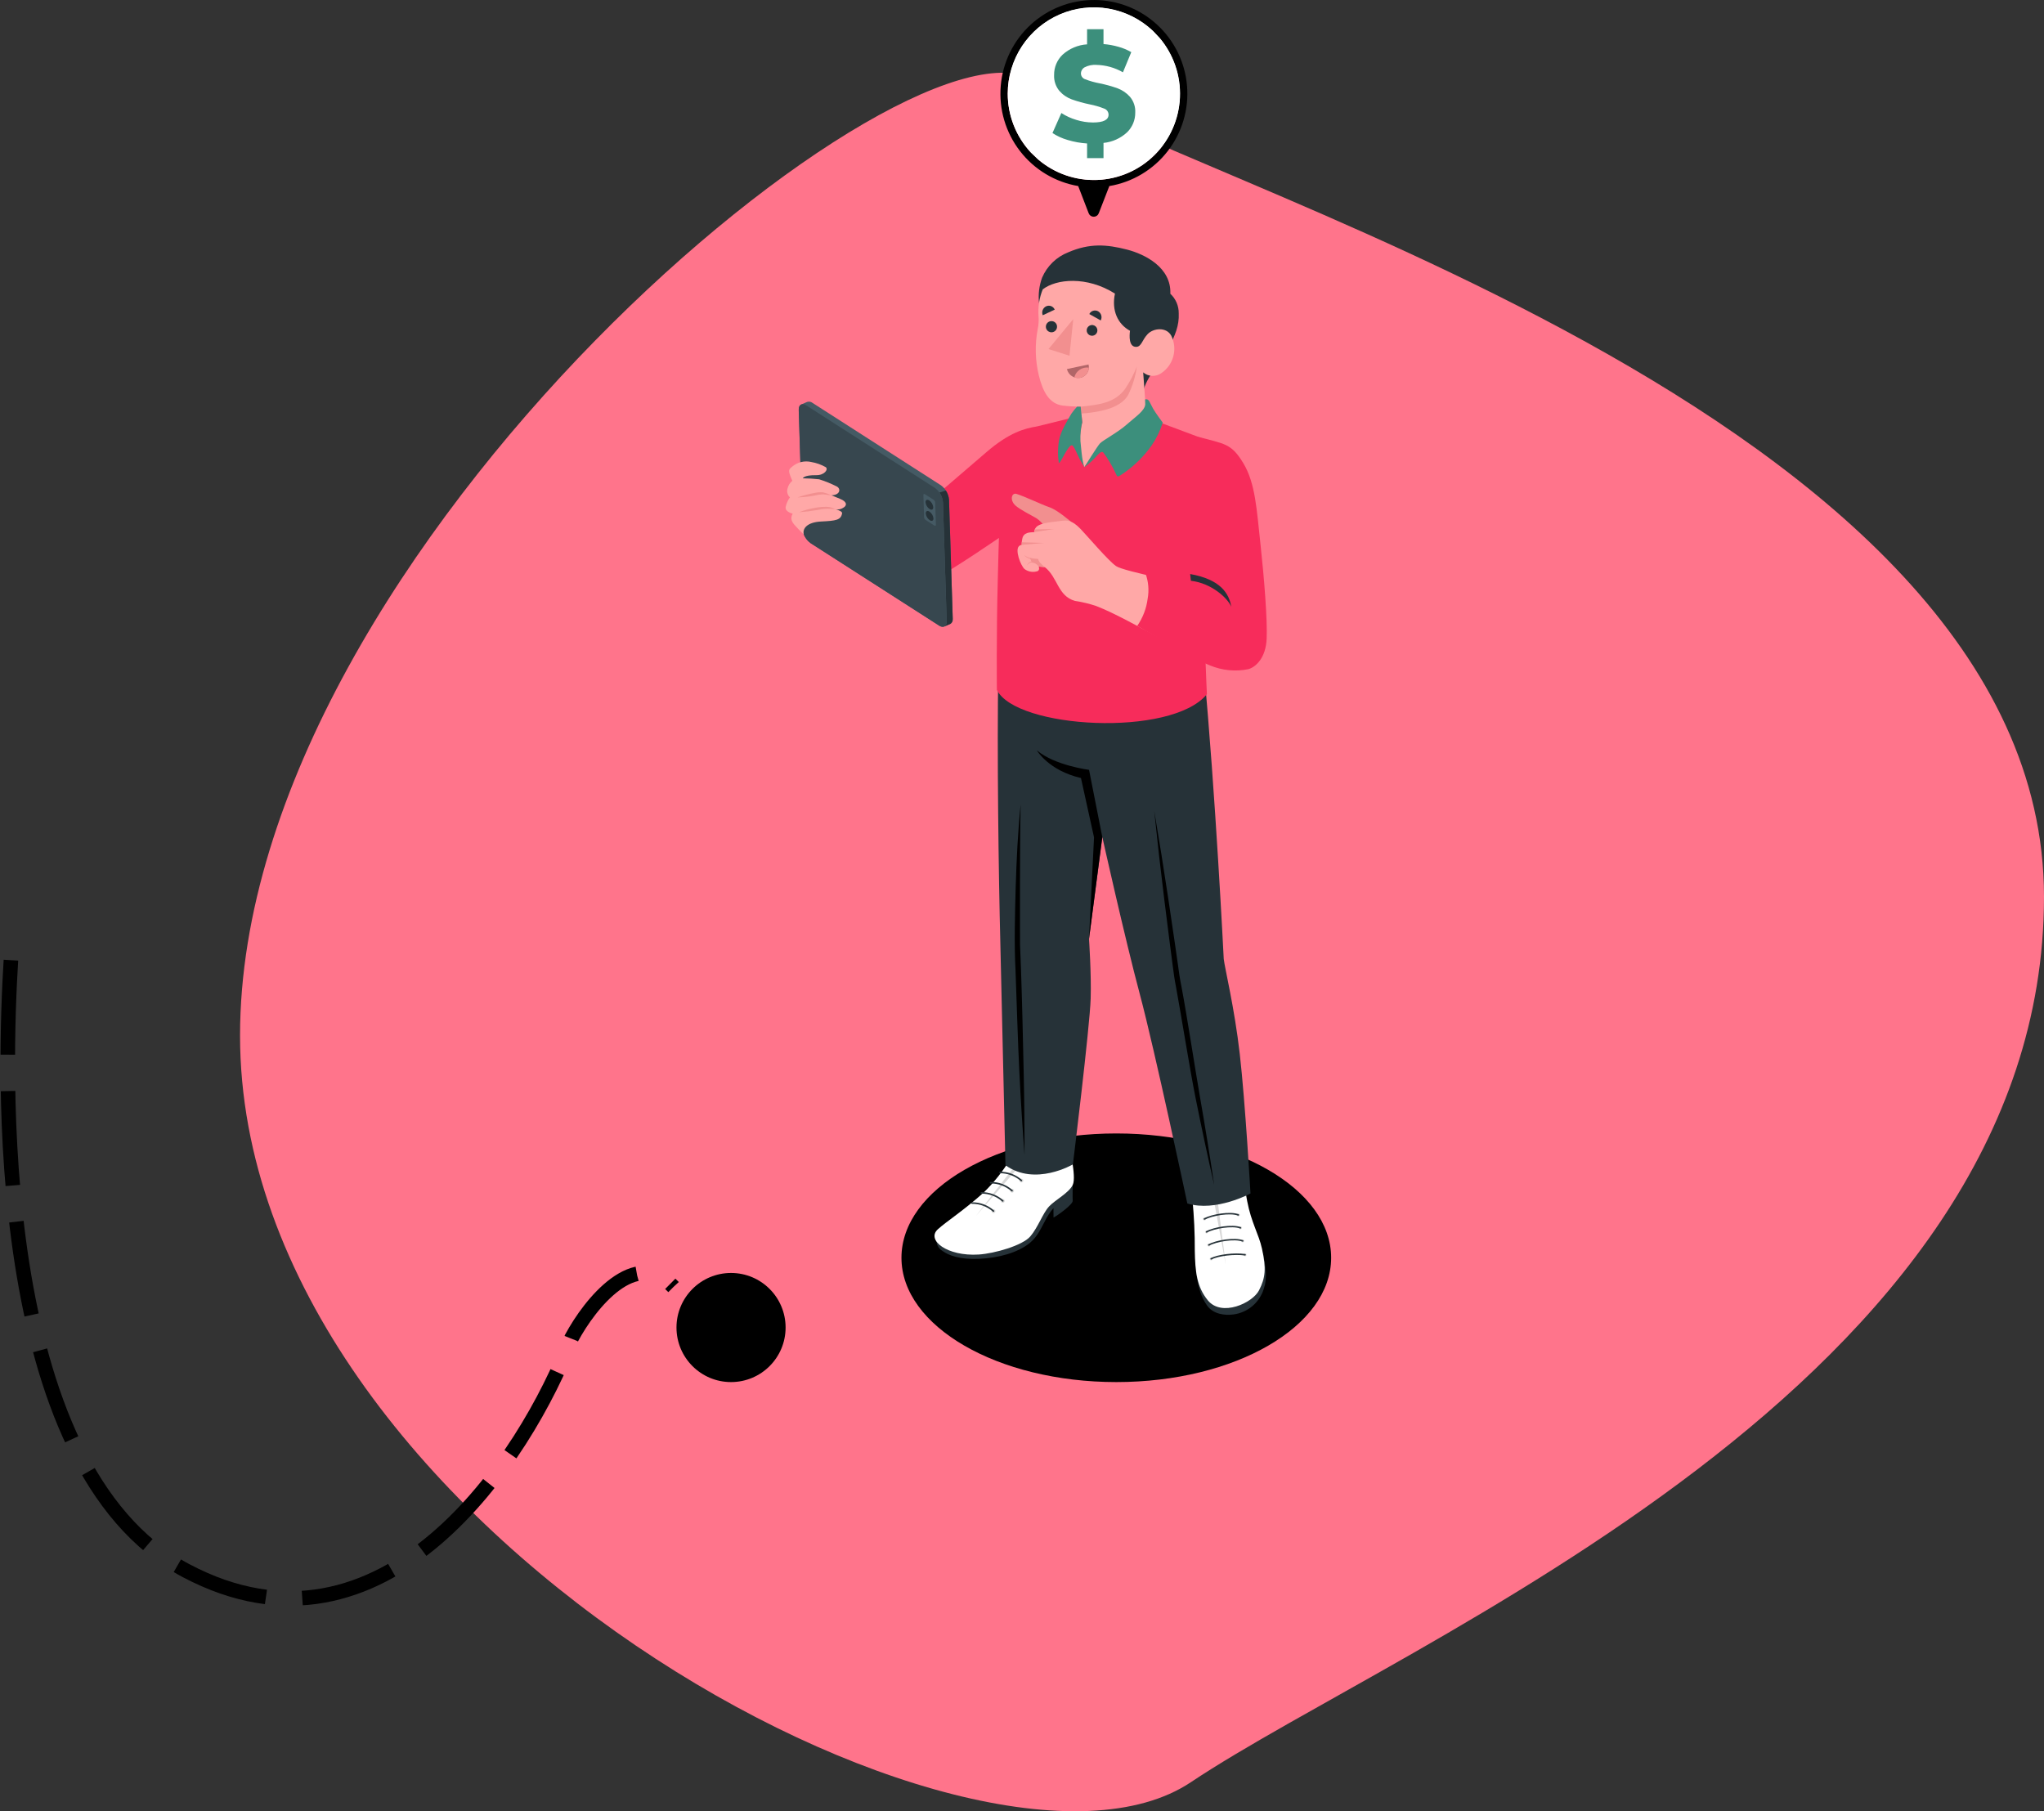 <svg width="281" height="249" viewBox="0 0 281 249" fill="none" xmlns="http://www.w3.org/2000/svg">
<rect x="0" y="0" width="281" height="249" fill="#333333" stroke="none"/>
<path d="M281 123.284C281 190.509 192.933 225.477 163.717 245.006C134.5 264.535 33 209.59 33 142.365C33 75.139 126.5 -1.456 142.75 11.431C159 24.319 281 56.059 281 123.284Z" fill="#FF748B"/>
<path d="M1.501 132C0.667 145.667 -1.617 201.526 25.583 215.926C52.783 230.326 72.25 200.593 78.584 183.926C81.084 179.259 87.383 171.326 92.584 176.926" stroke="black" stroke-width="2" stroke-dasharray="13 5"/>
<circle cx="100.5" cy="182.5" r="7.5" fill="black"/>
<g clip-path="url(#clip0_756_8)">
<path d="M153.465 190C137.153 190 123.929 182.349 123.929 172.91C123.929 163.472 137.153 155.82 153.465 155.82C169.777 155.82 183 163.472 183 172.91C183 182.349 169.777 190 153.465 190Z" fill="black"/>
<path d="M144.833 167.378L142.512 166.352L143.301 164.731L144.822 166.083L144.833 167.378Z" fill="black"/>
<path d="M147.473 162.898C147.473 162.898 147.443 164.603 147.469 165.092C147.495 165.581 145.363 167.123 144.835 167.378L144.824 166.081C144.343 166.649 143.935 167.276 143.611 167.947C143.204 168.648 142.689 169.973 141.561 170.883C139.887 172.235 137.266 172.937 134.587 173.057C131.908 173.177 130.369 172.552 129.605 171.994C129.281 171.815 129.024 171.534 128.874 171.194C128.724 170.855 128.69 170.475 128.776 170.114C128.958 169.45 147.473 162.898 147.473 162.898Z" fill="#263238"/>
<path d="M140.261 157.666L140.222 156.766C139.728 156.756 139.679 158.061 138.968 159.213C137.933 160.942 136.678 162.53 135.237 163.937C132.54 166.371 130.129 167.905 128.925 169C127.315 170.466 130.185 172.744 134.556 172.464C136.726 172.325 140.572 171.228 141.645 169.97C142.717 168.712 143.367 166.763 144.228 165.848C145.088 164.934 146.942 164.003 147.473 162.898C147.765 162.291 147.597 160.883 147.409 159.684C147.238 158.586 147.189 156.9 146.55 157.044L146.51 157.61C146.254 158.094 145.656 158.894 143.909 159.197C143.038 159.35 140.432 159.451 140.261 157.666Z" fill="white"/>
<path opacity="0.15" d="M142.506 159.256C141.67 159.194 140.768 158.934 140.412 158.204C140.408 158.196 140.401 158.19 140.397 158.181C140.448 158.494 140.425 158.814 140.329 159.116C140.234 159.417 140.069 159.692 139.847 159.919C139.073 160.816 134.185 167.136 134.185 167.136C134.185 167.136 138.74 161.917 139.613 160.934C140.905 159.481 141.317 159.309 142.51 159.258L142.506 159.256Z" fill="black"/>
<path opacity="0.15" d="M141.429 160.929C141.433 160.963 141.444 160.997 141.462 161.027C141.479 161.057 141.502 161.084 141.53 161.105C141.557 161.127 141.589 161.142 141.623 161.151C141.656 161.16 141.691 161.163 141.726 161.158C141.795 161.151 141.858 161.117 141.902 161.063C141.946 161.009 141.967 160.94 141.96 160.871C141.951 160.801 141.914 160.738 141.858 160.695C141.803 160.652 141.732 160.633 141.662 160.642C141.594 160.649 141.53 160.683 141.486 160.737C141.443 160.791 141.422 160.86 141.429 160.929Z" fill="black"/>
<path opacity="0.15" d="M140.15 162.328C140.16 162.398 140.196 162.461 140.252 162.503C140.308 162.546 140.378 162.564 140.448 162.555C140.517 162.548 140.58 162.514 140.624 162.46C140.667 162.406 140.688 162.337 140.681 162.268C140.672 162.199 140.635 162.136 140.579 162.094C140.524 162.051 140.453 162.033 140.384 162.042C140.315 162.048 140.252 162.083 140.208 162.136C140.164 162.19 140.143 162.259 140.15 162.328Z" fill="black"/>
<path opacity="0.15" d="M138.871 163.728C138.88 163.797 138.917 163.86 138.973 163.902C139.028 163.945 139.098 163.963 139.168 163.954C139.237 163.947 139.3 163.913 139.344 163.86C139.388 163.806 139.409 163.737 139.402 163.667C139.392 163.598 139.356 163.535 139.3 163.493C139.244 163.451 139.174 163.432 139.105 163.441C139.036 163.448 138.972 163.482 138.928 163.536C138.885 163.589 138.864 163.659 138.871 163.728Z" fill="black"/>
<path opacity="0.15" d="M137.592 165.127C137.602 165.196 137.639 165.259 137.694 165.301C137.75 165.344 137.82 165.363 137.889 165.354C137.959 165.347 138.022 165.313 138.066 165.259C138.11 165.205 138.131 165.136 138.124 165.067C138.115 164.997 138.078 164.933 138.022 164.89C137.966 164.847 137.896 164.828 137.826 164.837C137.792 164.841 137.758 164.851 137.728 164.867C137.697 164.884 137.671 164.906 137.649 164.933C137.627 164.96 137.611 164.991 137.601 165.024C137.592 165.058 137.588 165.093 137.592 165.127Z" fill="black"/>
<path opacity="0.15" d="M136.314 166.526C136.323 166.596 136.359 166.66 136.415 166.703C136.471 166.746 136.541 166.765 136.611 166.756C136.68 166.749 136.743 166.714 136.787 166.661C136.831 166.607 136.851 166.538 136.844 166.469C136.84 166.434 136.829 166.401 136.811 166.37C136.794 166.34 136.771 166.314 136.743 166.292C136.716 166.271 136.684 166.255 136.651 166.246C136.617 166.237 136.582 166.235 136.547 166.239C136.478 166.246 136.415 166.281 136.371 166.334C136.327 166.388 136.307 166.457 136.314 166.526Z" fill="black"/>
<path d="M141.703 161C141.729 160.998 141.753 160.987 141.771 160.968C141.781 160.959 141.789 160.947 141.794 160.935C141.8 160.922 141.803 160.908 141.803 160.895C141.803 160.881 141.8 160.867 141.794 160.854C141.789 160.842 141.781 160.83 141.771 160.821C140.937 160.074 139.854 159.669 138.736 159.686C138.722 159.686 138.707 159.689 138.694 159.695C138.681 159.701 138.669 159.71 138.66 159.72C138.65 159.731 138.643 159.743 138.638 159.757C138.633 159.771 138.632 159.785 138.633 159.799C138.634 159.814 138.638 159.828 138.645 159.84C138.651 159.853 138.661 159.864 138.672 159.873C138.683 159.882 138.696 159.889 138.71 159.893C138.724 159.896 138.738 159.897 138.753 159.895C139.808 159.889 140.829 160.272 141.622 160.972C141.633 160.982 141.645 160.989 141.659 160.994C141.673 160.999 141.688 161.001 141.703 161Z" fill="#263238"/>
<path d="M140.424 162.397C140.45 162.394 140.474 162.383 140.492 162.365C140.502 162.356 140.51 162.344 140.515 162.331C140.521 162.319 140.523 162.305 140.523 162.291C140.523 162.277 140.521 162.264 140.515 162.251C140.51 162.238 140.502 162.227 140.492 162.217C139.658 161.471 138.574 161.066 137.457 161.082C137.429 161.084 137.403 161.097 137.385 161.118C137.367 161.139 137.357 161.166 137.359 161.194C137.361 161.222 137.375 161.248 137.396 161.266C137.417 161.284 137.445 161.293 137.473 161.291C138.529 161.286 139.55 161.669 140.343 162.368C140.354 162.378 140.367 162.386 140.381 162.391C140.395 162.396 140.409 162.398 140.424 162.397Z" fill="#263238"/>
<path d="M139.145 163.801C139.17 163.799 139.195 163.787 139.213 163.769C139.223 163.759 139.23 163.748 139.236 163.735C139.241 163.722 139.243 163.708 139.243 163.694C139.243 163.681 139.24 163.667 139.234 163.654C139.228 163.642 139.22 163.63 139.21 163.621C138.376 162.874 137.293 162.469 136.175 162.486C136.161 162.486 136.146 162.49 136.133 162.495C136.12 162.501 136.108 162.51 136.099 162.521C136.089 162.531 136.082 162.544 136.077 162.557C136.072 162.571 136.07 162.585 136.072 162.6C136.073 162.614 136.077 162.628 136.084 162.641C136.09 162.653 136.1 162.665 136.111 162.674C136.122 162.682 136.135 162.689 136.149 162.693C136.163 162.697 136.177 162.697 136.191 162.695C137.247 162.69 138.268 163.073 139.061 163.772C139.072 163.782 139.085 163.79 139.1 163.795C139.114 163.8 139.13 163.802 139.145 163.801Z" fill="#263238"/>
<path d="M137.866 165.2C137.892 165.198 137.916 165.187 137.934 165.168C137.944 165.159 137.952 165.147 137.958 165.135C137.963 165.122 137.966 165.108 137.966 165.095C137.966 165.081 137.963 165.067 137.958 165.054C137.952 165.042 137.944 165.03 137.934 165.021C137.101 164.274 136.017 163.869 134.899 163.886C134.871 163.887 134.846 163.9 134.827 163.921C134.809 163.942 134.8 163.969 134.801 163.997C134.804 164.025 134.817 164.051 134.838 164.069C134.86 164.087 134.888 164.097 134.916 164.094C135.971 164.09 136.992 164.473 137.785 165.171C137.796 165.181 137.809 165.189 137.823 165.194C137.837 165.199 137.851 165.201 137.866 165.2Z" fill="#263238"/>
<path d="M136.587 166.599C136.613 166.597 136.637 166.586 136.655 166.568C136.665 166.558 136.673 166.546 136.678 166.534C136.684 166.521 136.687 166.507 136.687 166.493C136.687 166.48 136.684 166.466 136.678 166.453C136.673 166.441 136.665 166.429 136.655 166.419C135.821 165.673 134.738 165.268 133.62 165.285C133.606 165.285 133.591 165.288 133.578 165.294C133.565 165.3 133.553 165.308 133.544 165.319C133.534 165.33 133.527 165.342 133.522 165.356C133.517 165.369 133.516 165.384 133.517 165.398C133.518 165.412 133.522 165.426 133.529 165.439C133.535 165.452 133.545 165.463 133.556 165.472C133.567 165.481 133.58 165.488 133.594 165.491C133.608 165.495 133.622 165.496 133.637 165.494C134.692 165.489 135.713 165.872 136.506 166.57C136.517 166.58 136.53 166.588 136.544 166.593C136.557 166.598 136.572 166.6 136.587 166.599Z" fill="#263238"/>
<path d="M164.454 174.937C164.711 176.988 165.128 178.333 165.957 179.495C166.785 180.657 168.382 180.872 169.585 180.7C170.551 180.571 171.458 180.164 172.199 179.53C172.939 178.896 173.481 178.06 173.758 177.124C174.223 175.747 174.05 174.127 173.6 172.239L164.454 174.937Z" fill="#263238"/>
<path d="M169.989 159.614C170.583 159.625 170.937 162.377 171.457 165.124C172.015 168.067 173.056 169.671 173.489 171.652C174.09 174.398 173.973 175.657 173.081 177.395C172.19 179.134 167.957 181.077 166.055 178.773C164.505 176.896 164.305 174.725 164.255 171.943C164.267 169.583 164.158 167.225 163.927 164.876C163.677 162.804 163.399 160.797 163.897 160.535C163.954 160.838 164.02 161.224 164.081 161.521C164.128 161.751 164.261 162.871 164.592 162.863C164.602 162.601 164.588 162.338 164.548 162.079C164.496 161.845 164.539 161.601 164.667 161.399C164.838 161.224 165.062 161.11 165.303 161.075C165.877 160.923 166.458 160.8 167.044 160.708C167.336 160.665 167.631 160.634 167.926 160.619C168.443 160.57 168.962 160.561 169.479 160.591C169.551 160.609 169.618 160.641 169.676 160.686C169.735 160.732 169.783 160.789 169.817 160.854C169.854 160.955 169.871 161.062 169.869 161.17C169.882 161.362 169.919 161.552 169.98 161.736C170.007 161.816 170.072 161.913 170.155 161.888C170.223 161.868 170.244 161.783 170.24 161.716C170.221 161.38 170.161 161.142 170.12 160.75C170.101 160.571 170.055 160.327 170.041 160.146C170.026 159.965 170.013 159.791 169.989 159.614Z" fill="white"/>
<path opacity="0.15" d="M171.368 172.465C171.372 172.492 171.371 172.519 171.364 172.545C171.358 172.57 171.346 172.595 171.33 172.616C171.314 172.638 171.294 172.656 171.271 172.669C171.248 172.683 171.222 172.691 171.196 172.695C171.142 172.704 171.087 172.692 171.043 172.661C170.998 172.629 170.968 172.582 170.958 172.528C170.954 172.502 170.955 172.475 170.962 172.449C170.968 172.423 170.98 172.399 170.996 172.378C171.012 172.356 171.032 172.338 171.055 172.325C171.078 172.311 171.103 172.302 171.13 172.299C171.183 172.29 171.238 172.302 171.283 172.333C171.327 172.364 171.358 172.412 171.368 172.465Z" fill="black"/>
<path opacity="0.15" d="M171.045 170.56C171.049 170.587 171.047 170.614 171.041 170.64C171.034 170.665 171.023 170.69 171.007 170.711C170.991 170.733 170.971 170.75 170.948 170.764C170.925 170.778 170.899 170.786 170.873 170.79C170.819 170.799 170.764 170.787 170.72 170.755C170.675 170.724 170.645 170.677 170.635 170.623C170.631 170.597 170.632 170.57 170.638 170.544C170.645 170.518 170.657 170.494 170.673 170.473C170.689 170.451 170.709 170.433 170.732 170.42C170.755 170.406 170.78 170.397 170.806 170.394C170.86 170.385 170.915 170.397 170.96 170.428C171.004 170.459 171.035 170.507 171.045 170.56Z" fill="black"/>
<path opacity="0.15" d="M170.74 168.763C170.744 168.789 170.743 168.816 170.736 168.842C170.73 168.868 170.718 168.892 170.702 168.914C170.686 168.935 170.666 168.953 170.643 168.966C170.62 168.98 170.595 168.989 170.568 168.992C170.515 169.001 170.46 168.989 170.415 168.958C170.371 168.927 170.34 168.879 170.33 168.826C170.327 168.8 170.328 168.773 170.334 168.747C170.341 168.721 170.352 168.696 170.368 168.675C170.384 168.654 170.405 168.636 170.427 168.622C170.45 168.609 170.476 168.6 170.502 168.596C170.556 168.587 170.611 168.6 170.655 168.631C170.7 168.662 170.73 168.709 170.74 168.763Z" fill="black"/>
<path opacity="0.15" d="M170.44 166.99C170.444 167.016 170.443 167.043 170.436 167.069C170.43 167.095 170.418 167.119 170.402 167.141C170.386 167.162 170.366 167.18 170.343 167.194C170.32 167.207 170.295 167.216 170.268 167.22C170.215 167.229 170.16 167.216 170.115 167.185C170.071 167.154 170.04 167.107 170.031 167.053C170.027 167.027 170.028 167 170.034 166.974C170.041 166.948 170.052 166.924 170.068 166.902C170.084 166.881 170.105 166.863 170.128 166.849C170.151 166.836 170.176 166.827 170.202 166.824C170.256 166.815 170.311 166.827 170.355 166.858C170.4 166.889 170.43 166.937 170.44 166.99Z" fill="black"/>
<path opacity="0.15" d="M165.782 167.548C165.786 167.575 165.785 167.602 165.778 167.628C165.772 167.654 165.76 167.678 165.744 167.699C165.728 167.721 165.708 167.739 165.685 167.752C165.662 167.766 165.637 167.774 165.61 167.778C165.557 167.787 165.502 167.774 165.457 167.743C165.413 167.712 165.382 167.664 165.372 167.611C165.369 167.585 165.37 167.558 165.376 167.532C165.383 167.506 165.394 167.481 165.41 167.46C165.426 167.439 165.447 167.421 165.469 167.407C165.492 167.394 165.518 167.385 165.544 167.381C165.598 167.372 165.653 167.385 165.697 167.416C165.742 167.447 165.772 167.495 165.782 167.548Z" fill="black"/>
<path opacity="0.15" d="M166.085 169.333C166.089 169.36 166.087 169.387 166.081 169.413C166.074 169.439 166.063 169.463 166.047 169.484C166.031 169.506 166.011 169.524 165.988 169.537C165.965 169.551 165.939 169.559 165.913 169.563C165.859 169.572 165.804 169.56 165.76 169.528C165.716 169.497 165.685 169.45 165.675 169.396C165.671 169.37 165.673 169.343 165.679 169.317C165.686 169.291 165.697 169.267 165.713 169.246C165.729 169.224 165.749 169.206 165.772 169.193C165.795 169.179 165.821 169.17 165.847 169.167C165.9 169.158 165.955 169.17 166 169.201C166.044 169.232 166.075 169.28 166.085 169.333Z" fill="black"/>
<path opacity="0.15" d="M166.389 171.131C166.393 171.158 166.392 171.185 166.385 171.211C166.379 171.236 166.367 171.261 166.351 171.282C166.335 171.303 166.315 171.321 166.292 171.335C166.269 171.348 166.244 171.357 166.218 171.361C166.164 171.37 166.109 171.358 166.065 171.326C166.02 171.295 165.99 171.248 165.98 171.194C165.976 171.168 165.977 171.141 165.984 171.115C165.99 171.089 166.002 171.065 166.018 171.043C166.034 171.022 166.054 171.004 166.077 170.99C166.1 170.977 166.125 170.968 166.152 170.964C166.205 170.955 166.26 170.968 166.305 170.999C166.349 171.03 166.38 171.078 166.389 171.131Z" fill="black"/>
<path opacity="0.15" d="M166.715 173.037C166.719 173.064 166.717 173.091 166.711 173.117C166.704 173.142 166.692 173.167 166.676 173.188C166.661 173.209 166.64 173.227 166.618 173.241C166.595 173.255 166.569 173.263 166.543 173.267C166.489 173.276 166.434 173.264 166.39 173.232C166.345 173.201 166.315 173.154 166.305 173.1C166.301 173.074 166.302 173.047 166.308 173.021C166.315 172.995 166.327 172.971 166.343 172.949C166.359 172.928 166.379 172.91 166.402 172.896C166.425 172.883 166.45 172.874 166.476 172.87C166.53 172.861 166.585 172.874 166.63 172.905C166.674 172.936 166.705 172.984 166.715 173.037Z" fill="black"/>
<path opacity="0.15" d="M168.51 173.839L166.052 160.557L166.814 160.5L168.51 173.839Z" fill="black"/>
<path d="M171.181 172.599C171.171 172.6 171.16 172.6 171.149 172.599C169.765 172.385 167.444 172.656 166.56 173.146C166.536 173.16 166.507 173.163 166.48 173.156C166.454 173.149 166.431 173.131 166.417 173.107C166.41 173.095 166.405 173.082 166.404 173.069C166.402 173.056 166.403 173.042 166.407 173.029C166.41 173.016 166.416 173.004 166.425 172.993C166.433 172.983 166.444 172.974 166.456 172.968C167.393 172.451 169.734 172.173 171.182 172.398C171.209 172.401 171.233 172.415 171.249 172.437C171.266 172.458 171.273 172.485 171.27 172.512C171.266 172.534 171.256 172.554 171.24 172.57C171.224 172.586 171.203 172.596 171.181 172.599Z" fill="#263238"/>
<path d="M170.857 170.693C170.838 170.696 170.82 170.694 170.802 170.687C169.729 170.269 167.245 170.684 166.235 171.24C166.21 171.254 166.182 171.257 166.155 171.25C166.128 171.243 166.106 171.225 166.091 171.201C166.085 171.19 166.08 171.177 166.079 171.163C166.077 171.15 166.078 171.136 166.082 171.124C166.085 171.111 166.092 171.098 166.1 171.088C166.109 171.077 166.119 171.069 166.131 171.063C167.185 170.481 169.749 170.056 170.88 170.498C170.892 170.503 170.904 170.51 170.913 170.519C170.923 170.528 170.931 170.54 170.936 170.552C170.941 170.564 170.944 170.578 170.944 170.591C170.944 170.605 170.942 170.618 170.937 170.63C170.93 170.647 170.919 170.661 170.905 170.672C170.891 170.683 170.874 170.691 170.857 170.693Z" fill="#263238"/>
<path d="M170.552 168.896C170.532 168.899 170.513 168.897 170.494 168.89C169.421 168.472 166.938 168.886 165.927 169.442C165.916 169.449 165.902 169.454 165.889 169.456C165.875 169.457 165.861 169.456 165.848 169.453C165.835 169.449 165.822 169.443 165.811 169.435C165.8 169.426 165.791 169.416 165.784 169.404C165.777 169.392 165.773 169.379 165.771 169.366C165.769 169.353 165.77 169.339 165.774 169.326C165.778 169.313 165.784 169.301 165.792 169.29C165.801 169.28 165.811 169.271 165.823 169.265C166.876 168.683 169.44 168.258 170.572 168.7C170.584 168.705 170.596 168.712 170.606 168.722C170.615 168.731 170.623 168.742 170.628 168.754C170.634 168.767 170.637 168.78 170.637 168.794C170.637 168.807 170.634 168.82 170.629 168.833C170.623 168.849 170.612 168.863 170.599 168.874C170.585 168.886 170.569 168.893 170.552 168.896Z" fill="#263238"/>
<path d="M170.252 167.123C170.234 167.126 170.215 167.124 170.198 167.117C169.125 166.698 166.641 167.113 165.63 167.67C165.606 167.684 165.577 167.687 165.551 167.68C165.524 167.673 165.501 167.655 165.487 167.631C165.48 167.619 165.476 167.607 165.474 167.593C165.472 167.58 165.473 167.566 165.477 167.553C165.481 167.54 165.487 167.528 165.495 167.518C165.504 167.507 165.514 167.498 165.526 167.492C166.58 166.911 169.143 166.485 170.275 166.927C170.288 166.932 170.299 166.939 170.309 166.949C170.318 166.958 170.326 166.969 170.332 166.982C170.337 166.994 170.34 167.007 170.34 167.021C170.34 167.034 170.337 167.047 170.332 167.06C170.325 167.076 170.315 167.091 170.3 167.102C170.286 167.113 170.27 167.12 170.252 167.123Z" fill="#263238"/>
<path d="M165.491 91.926C167.087 108.815 168.234 131.824 168.234 131.824C168.375 133.107 169.717 138.568 170.438 144.893C171.2 151.566 171.913 164.072 171.913 164.072C171.913 164.072 167.139 166.654 163.229 165.445C163.229 165.445 158.774 144.426 156.673 136.58C154.683 129.154 151.541 115.072 151.541 115.072L149.712 129.075C149.712 129.075 150.043 133.891 149.941 137.264C149.822 141.188 147.498 160.072 147.498 160.072C147.498 160.072 142.31 163.139 138.226 160.187C138.226 160.187 137.641 134.338 137.522 129.62C137.281 120.13 137.053 103.728 137.241 91.776L165.491 91.926Z" fill="#263238"/>
<path d="M158.679 111.483C159.096 115.531 159.555 119.573 160.054 123.612C160.299 125.631 160.553 127.65 160.817 129.667L161.211 132.693L161.415 134.205C161.479 134.71 161.591 135.207 161.677 135.708C162.416 139.71 163.567 146.981 164.368 150.975C165.17 154.969 166.018 158.949 166.922 162.921C166.327 158.894 165.679 154.878 164.978 150.873C164.281 146.867 163.175 139.592 162.415 135.596C162.326 135.095 162.211 134.599 162.144 134.095L161.933 132.586L161.5 129.567C161.211 127.555 160.914 125.544 160.608 123.535C160.006 119.512 159.363 115.495 158.679 111.483Z" fill="black"/>
<path d="M140.314 110.606C139.928 114.394 139.748 118.197 139.631 121.997C139.53 125.792 139.412 129.613 139.609 133.408C139.752 137.207 139.94 143.576 140.137 147.373C140.324 151.17 140.56 154.965 140.845 158.759C140.856 154.955 140.817 151.154 140.73 147.356C140.654 143.557 140.501 137.189 140.368 133.392L140.257 130.545L140.229 129.834V129.127L140.226 127.703L140.223 122.005L140.242 116.307C140.24 114.406 140.277 112.508 140.314 110.606Z" fill="black"/>
<path d="M151.539 115.072L149.718 105.835C149.718 105.835 144.989 105.233 142.542 103.154C142.542 103.154 144.14 105.925 148.605 106.957L150.402 115.114L149.71 129.075L151.539 115.072Z" fill="black"/>
<path d="M142.54 58.629C140.911 58.885 138.749 59.441 135.59 62.175C131.544 65.676 125.511 70.816 125.511 70.816L111.601 65.691L111.257 73.418C111.257 73.418 121.152 78.665 124.486 79.961C126.978 80.929 128.043 79.961 130.765 78.268C135.008 75.628 140.375 71.852 140.375 71.852L142.54 58.629Z" fill="#F72C5B"/>
<path d="M110.18 55.602L110.166 55.6L110.997 55.239V55.248C111.116 55.213 111.241 55.207 111.362 55.231C111.483 55.254 111.597 55.306 111.695 55.383L129.338 66.704C129.659 66.934 129.926 67.231 130.121 67.574C130.316 67.918 130.434 68.3 130.468 68.693L130.978 85.039C131.002 85.179 130.984 85.323 130.925 85.452C130.866 85.581 130.77 85.69 130.649 85.763L130.654 85.767L129.795 86.138V86.13C129.675 86.167 129.549 86.174 129.426 86.151C129.303 86.127 129.188 86.075 129.09 85.997L111.444 74.678C111.123 74.448 110.856 74.151 110.661 73.807C110.466 73.464 110.348 73.082 110.314 72.688C110.214 69.474 109.903 59.555 109.804 56.342C109.797 55.939 109.944 55.684 110.18 55.602Z" fill="#455A64"/>
<path d="M129.147 67.715C129.427 68.11 129.594 68.573 129.633 69.056L130.145 85.397C130.167 85.533 130.15 85.672 130.097 85.799C130.043 85.926 129.956 86.035 129.844 86.114L130.649 85.77L130.644 85.761C130.86 85.665 130.988 85.417 130.976 85.039L130.466 68.692C130.431 68.24 130.279 67.805 130.026 67.429L129.147 67.715Z" fill="#263238"/>
<path d="M130.145 85.399L129.635 69.054C129.601 68.66 129.482 68.278 129.287 67.935C129.092 67.591 128.826 67.294 128.505 67.064L110.858 55.741C110.257 55.356 109.787 55.627 109.809 56.338C109.908 59.552 110.219 69.472 110.318 72.684C110.352 73.078 110.471 73.459 110.666 73.803C110.861 74.146 111.128 74.444 111.448 74.674L129.095 85.993C129.696 86.381 130.167 86.113 130.145 85.399Z" fill="#37474F"/>
<path d="M128.662 72.144L128.567 69.085C128.56 69.011 128.538 68.94 128.501 68.875C128.465 68.811 128.415 68.755 128.355 68.712L127.14 67.936C127.025 67.864 126.939 67.914 126.943 68.05C126.962 68.652 127.02 70.509 127.038 71.11C127.045 71.184 127.067 71.255 127.104 71.319C127.14 71.383 127.19 71.439 127.25 71.482L128.466 72.258C128.578 72.328 128.666 72.278 128.662 72.144Z" fill="#455A64"/>
<path d="M128.295 69.725C128.275 69.54 128.217 69.362 128.123 69.202C128.028 69.042 127.901 68.905 127.749 68.799C127.458 68.612 127.23 68.726 127.241 69.051C127.26 69.236 127.319 69.414 127.413 69.574C127.507 69.734 127.635 69.872 127.787 69.978C128.078 70.163 128.305 70.05 128.295 69.725Z" fill="#263238"/>
<path d="M128.326 71.263C128.307 71.078 128.248 70.9 128.154 70.74C128.06 70.58 127.932 70.442 127.78 70.336C127.489 70.151 127.261 70.264 127.272 70.59C127.291 70.774 127.35 70.952 127.444 71.112C127.538 71.272 127.666 71.409 127.818 71.515C128.109 71.701 128.336 71.588 128.326 71.263Z" fill="#263238"/>
<path d="M108.771 65.739C108.33 64.659 108.42 64.551 108.889 64.165C109.248 63.854 109.675 63.633 110.136 63.52C110.596 63.407 111.077 63.406 111.538 63.516C112.239 63.636 112.913 63.877 113.532 64.228C113.898 64.543 113.334 65.338 112.222 65.324C110.469 65.301 110.372 65.757 110.372 65.757C111.119 65.762 111.866 65.807 112.609 65.891C113.417 66.144 114.204 66.462 114.962 66.841C115.637 67.119 115.56 68.058 114.297 68.087L115.534 68.599C116.4 68.957 116.592 69.509 115.753 69.899C115.478 70.036 115.165 70.077 114.865 70.014C114.865 70.014 115.824 70.243 115.768 70.565C115.608 71.493 114.958 71.592 112.887 71.694C110.912 71.791 110.296 72.696 110.5 73.474C110.5 73.474 109.858 72.862 109.304 72.246C108.899 71.795 108.577 71.32 108.976 70.614C108.976 70.614 107.916 70.384 108.006 69.714C108.105 69.231 108.305 68.774 108.594 68.374C108.43 68.222 108.312 68.026 108.255 67.81C108.198 67.594 108.203 67.365 108.27 67.152C108.366 66.736 108.597 66.365 108.926 66.094L108.771 65.739Z" fill="#FFA8A7"/>
<path d="M114.297 68.087C113.932 67.915 113.551 67.781 113.16 67.685C112.752 67.651 112.342 67.681 111.944 67.774C111.163 67.912 110.395 68.114 109.648 68.381C110.439 68.36 111.227 68.273 112.003 68.12C112.374 68.031 112.751 67.976 113.131 67.956C113.494 67.979 113.901 68.069 114.297 68.087Z" fill="#F28F8F"/>
<path d="M114.865 70.012C114.482 69.796 114.051 69.679 113.611 69.672C113.178 69.663 112.745 69.694 112.317 69.766C111.471 69.897 110.64 70.116 109.838 70.42C110.688 70.361 111.533 70.258 112.372 70.113C113.189 69.924 114.035 69.889 114.865 70.012Z" fill="#F28F8F"/>
<path d="M165.162 60.218C165.162 60.218 167.715 62.62 166.854 68.931C166.105 74.422 165.705 79.033 165.582 81.17C165.392 84.444 165.919 95.436 165.919 95.436C161.046 101.397 139.66 100.19 137.046 94.839C137.046 94.839 136.969 87.009 137.172 79.687C137.321 74.325 137.349 69.238 138.106 66.097C139.121 61.891 140.963 59.835 142.54 58.628L149.535 56.898L155.905 56.756L165.162 60.218Z" fill="#F72C5B"/>
<path d="M157.128 53.972C157.52 51.868 159.648 49.7 160.621 47.874C161.559 46.115 162.123 44.747 162.047 43.078C162.054 42.573 161.954 42.072 161.756 41.608C161.557 41.144 161.263 40.727 160.893 40.385C161.04 36.772 157.4 34.949 154.953 34.316C152.108 33.581 149.781 33.423 146.858 34.686C146.058 34.998 145.328 35.467 144.71 36.065C144.093 36.664 143.601 37.379 143.263 38.17C142.859 39.281 142.715 40.469 142.841 41.645C142.906 41.876 143.009 42.093 143.148 42.289C143.232 42.374 143.219 42.668 143.242 42.784C143.289 43.121 143.408 43.444 143.59 43.73C143.891 44.192 144.3 44.574 144.781 44.842C146.324 45.609 148.039 45.878 149.706 46.253L151.687 46.697C151.801 46.723 152.401 46.769 152.471 46.873L157.128 53.972Z" fill="#263238"/>
<path d="M159.642 51.306C159.273 51.563 158.83 51.692 158.381 51.671C157.933 51.65 157.503 51.482 157.16 51.191L157.618 57.536C156.41 60.397 152.954 59.214 149.076 64.208C149.076 64.208 147.795 62.151 148.782 58.036L148.567 55.905C147.731 55.899 146.896 55.848 146.065 55.753C144.295 55.502 143.384 53.944 142.814 51.614C142.309 49.524 142.257 47.35 142.662 45.238C142.781 44.668 142.82 44.083 142.776 43.502C142.676 42.234 142.872 40.961 143.349 39.783C145.189 38.344 149.399 37.913 153.279 40.362C152.79 42.692 153.666 44.558 155.348 45.475C155.259 46.107 155.155 47.698 156.19 47.685C156.935 47.676 157.001 46.739 157.779 45.926C158.573 45.096 160.348 44.919 161.02 46.148C161.456 47.028 161.557 48.038 161.303 48.988C161.05 49.938 160.459 50.762 159.642 51.306Z" fill="#FFA8A7"/>
<path d="M147.546 43.871L144.143 47.985L147.029 48.904L147.546 43.871Z" fill="#F28F8F"/>
<path d="M149.752 43.172L151.324 44.053C151.438 43.837 151.464 43.586 151.397 43.351C151.33 43.116 151.175 42.916 150.964 42.794C150.86 42.736 150.746 42.7 150.628 42.688C150.51 42.676 150.391 42.688 150.278 42.724C150.164 42.759 150.059 42.817 149.969 42.894C149.879 42.971 149.805 43.066 149.752 43.172Z" fill="#263238"/>
<path d="M143.353 43.339L144.998 42.569C144.953 42.459 144.887 42.36 144.803 42.277C144.718 42.194 144.618 42.129 144.508 42.086C144.397 42.043 144.28 42.023 144.161 42.027C144.043 42.031 143.927 42.059 143.82 42.11C143.6 42.216 143.429 42.403 143.342 42.631C143.255 42.86 143.259 43.113 143.353 43.339Z" fill="#263238"/>
<path d="M148.567 55.907C151.191 55.639 153.266 55.363 154.661 53.483C155.311 52.515 155.856 51.481 156.288 50.398C156.102 51.746 155.702 53.056 155.103 54.279C154.425 55.484 152.77 56.563 148.658 56.852L148.567 55.907Z" fill="#F28F8F"/>
<path d="M149.394 45.356C149.381 45.501 149.412 45.645 149.481 45.773C149.55 45.9 149.655 46.004 149.782 46.072C149.91 46.14 150.055 46.169 150.199 46.156C150.343 46.142 150.479 46.086 150.592 45.995C150.704 45.904 150.788 45.782 150.832 45.644C150.875 45.505 150.878 45.358 150.838 45.218C150.799 45.079 150.719 44.954 150.61 44.859C150.5 44.765 150.365 44.705 150.222 44.686C150.124 44.675 150.024 44.684 149.929 44.712C149.834 44.74 149.746 44.786 149.669 44.848C149.592 44.911 149.528 44.988 149.481 45.075C149.433 45.162 149.404 45.258 149.394 45.356Z" fill="#263238"/>
<path d="M149.648 50.105L146.675 50.737C146.77 51.138 147.016 51.487 147.361 51.71C147.707 51.934 148.125 52.015 148.529 51.937C148.725 51.894 148.91 51.812 149.073 51.696C149.236 51.58 149.374 51.431 149.479 51.26C149.583 51.089 149.652 50.899 149.681 50.7C149.711 50.502 149.699 50.299 149.648 50.105Z" fill="#B16668"/>
<path d="M147.692 51.871C147.802 51.442 148.067 51.069 148.435 50.824C148.802 50.578 149.247 50.477 149.685 50.539C149.676 50.868 149.558 51.185 149.348 51.438C149.138 51.691 148.85 51.867 148.529 51.936C148.249 51.994 147.959 51.971 147.692 51.871Z" fill="#F28F8F"/>
<path d="M144.609 44.148C144.457 44.136 144.304 44.17 144.171 44.245C144.038 44.321 143.93 44.435 143.862 44.572C143.794 44.71 143.769 44.864 143.789 45.016C143.809 45.168 143.875 45.311 143.977 45.425C144.078 45.54 144.212 45.621 144.36 45.659C144.509 45.697 144.665 45.689 144.809 45.637C144.953 45.585 145.078 45.491 145.168 45.367C145.258 45.244 145.31 45.096 145.315 44.942C145.326 44.743 145.258 44.548 145.125 44.4C144.993 44.251 144.808 44.16 144.609 44.148Z" fill="#263238"/>
<path d="M149.076 64.21C149.589 63.851 150.063 63.44 150.491 62.983C151.121 62.288 151.421 61.969 151.672 62.2C152.327 63.082 152.891 64.028 153.356 65.024C153.643 65.65 153.589 65.649 154.448 65.063C155.957 64.027 157.269 62.73 158.324 61.233C158.987 60.271 159.5 59.214 159.845 58.098C159.845 58.098 158.845 56.744 158.55 56.226C157.98 55.225 157.998 54.809 157.428 54.903L157.441 55.614C157.352 56.494 156.097 57.298 154.883 58.372C153.67 59.446 151.701 60.477 151.239 60.935C150.901 61.267 149.076 64.21 149.076 64.21Z" fill="#3C8F7C"/>
<path d="M145.558 63.617C145.7 63.973 146.804 61.159 147.363 61.211C147.632 61.23 148.153 62.609 148.436 63.125C148.72 63.641 148.888 63.884 149.076 64.21C148.729 63.371 148.608 61.199 148.534 60.636C148.502 59.763 148.585 58.889 148.782 58.038L148.568 55.907C148.42 55.916 148.249 55.907 148.062 55.912C147.783 56.212 147.526 56.532 147.292 56.868C146.756 57.769 145.771 59.405 145.604 60.477C145.412 61.514 145.397 62.576 145.558 63.617Z" fill="#3C8F7C"/>
<path d="M147.243 71.722C145.665 70.431 144.864 69.924 144.114 69.675C143.363 69.426 140.743 68.195 139.731 67.895C139.089 67.705 138.78 68.727 139.576 69.474C140.188 70.048 141.809 70.84 142.519 71.27C143.228 71.7 144.575 73.497 144.575 73.497L147.243 71.722Z" fill="#F28F8F"/>
<path d="M171.634 66.436C170.815 62.709 169.094 61.217 165.2 60.589C162.344 63.869 163.178 71.713 163.178 71.713L163.995 80.386C163.995 80.386 154.495 78.574 153.423 77.819C152.351 77.064 149.529 73.744 148.579 72.746C147.285 71.387 146.606 71.531 145.915 71.605C143.65 71.842 143.148 72.011 142.659 72.293C142.514 72.385 142.394 72.511 142.311 72.661C142.227 72.811 142.183 72.98 142.182 73.151C141.581 73.199 140.688 73.141 140.529 74.119C140.468 74.376 140.445 74.64 140.459 74.904C140.306 74.923 140.165 74.996 140.061 75.11C139.538 75.664 140.302 77.698 140.823 78.209C141.05 78.385 141.313 78.508 141.593 78.571C141.874 78.633 142.164 78.632 142.444 78.569C143.053 78.511 142.799 77.885 142.799 77.885L143.644 77.973C145.419 79.355 145.394 81.937 147.788 82.613C148.784 82.758 149.764 82.994 150.717 83.318C155.848 85.3 164.151 90.988 168.774 91.594C173.286 92.184 173.263 89.763 173.457 86.988C173.629 84.511 172.657 71.091 171.634 66.436Z" fill="#FFA8A7"/>
<path d="M164.732 60.059C168.354 61.043 169.269 60.928 170.927 63.679C172.585 66.43 172.759 70.007 173.275 74.724C173.79 79.44 174.248 85.172 174.134 87.809C174.019 90.446 172.645 91.707 171.617 91.993C169.847 92.352 168.01 92.172 166.342 91.477C164.126 90.616 156.344 86.04 156.344 86.04C157.113 84.929 157.604 83.648 157.775 82.306C157.985 81.155 157.886 79.968 157.489 78.867L163.723 79.843C163.723 79.843 163.028 73.893 162.806 70.249C162.585 66.604 162.539 63.866 164.732 60.059Z" fill="#F72C5B"/>
<path d="M163.616 78.915L163.721 79.842C166.584 80.171 168.827 82.275 169.272 83.425C168.967 81.619 167.853 79.669 163.616 78.915Z" fill="#263238"/>
<path d="M142.182 73.149L144.878 72.728L142.255 72.781C142.209 72.899 142.184 73.023 142.182 73.149Z" fill="#F28F8F"/>
<path d="M140.459 74.902L143.552 74.639L140.471 74.545C140.454 74.663 140.45 74.783 140.459 74.902Z" fill="#F28F8F"/>
<path d="M140.804 76.277C140.898 76.438 141.036 76.569 141.202 76.654C141.364 76.745 141.537 76.814 141.718 76.857L141.678 76.826C141.753 76.991 141.833 77.153 141.915 77.314L141.983 77.234C141.898 77.216 141.81 77.215 141.725 77.231C141.64 77.248 141.559 77.283 141.488 77.333C141.355 77.431 141.255 77.567 141.202 77.723C141.283 77.591 141.396 77.481 141.529 77.401C141.658 77.334 141.807 77.313 141.949 77.344L142.066 77.373L142.017 77.265C141.941 77.1 141.863 76.937 141.78 76.776L141.767 76.751L141.74 76.746C141.567 76.706 141.399 76.65 141.236 76.581C141.071 76.514 140.923 76.41 140.804 76.277Z" fill="#F28F8F"/>
<path d="M141.604 76.709C141.971 76.773 142.342 76.816 142.714 76.837C142.77 77.07 142.894 77.282 143.07 77.445C143.25 77.632 143.441 77.807 143.643 77.97L142.798 77.882C142.689 77.727 142.548 77.596 142.385 77.498C142.222 77.401 142.041 77.338 141.852 77.315L141.604 76.709Z" fill="#F28F8F"/>
<path d="M138.539 12.862C138.535 15.875 139.676 18.776 141.73 20.976L142.711 21.912C144.974 23.845 147.88 24.854 150.851 24.738C153.823 24.621 156.641 23.389 158.747 21.284C160.853 19.18 162.091 16.359 162.216 13.381C162.341 10.403 161.343 7.488 159.42 5.214L158.485 4.23C156.803 2.644 154.695 1.586 152.42 1.186C150.145 0.787 147.803 1.063 145.683 1.98C143.563 2.898 141.757 4.417 140.487 6.351C139.218 8.284 138.541 10.548 138.539 12.862Z" fill="white"/>
<path d="M150.403 0C153.625 0.005 156.728 1.223 159.096 3.413C161.464 5.603 162.925 8.604 163.189 11.822C163.453 15.04 162.502 18.241 160.523 20.789C158.544 23.337 155.682 25.047 152.504 25.58L151.056 29.311C151.003 29.452 150.908 29.575 150.783 29.661C150.659 29.747 150.511 29.793 150.36 29.793C150.209 29.793 150.061 29.747 149.937 29.661C149.812 29.575 149.717 29.452 149.664 29.311L148.226 25.577C145.049 25.035 142.192 23.317 140.22 20.762C138.247 18.208 137.305 15.005 137.579 11.787C137.852 8.569 139.323 5.572 141.698 3.389C144.073 1.207 147.18 -0.002 150.402 0.003L150.403 0ZM138.539 12.862C138.535 15.875 139.676 18.776 141.73 20.976L142.71 21.912C144.973 23.845 147.879 24.854 150.851 24.738C153.822 24.621 156.641 23.389 158.747 21.284C160.853 19.18 162.091 16.359 162.216 13.381C162.341 10.403 161.342 7.488 159.42 5.214L158.485 4.23C156.803 2.644 154.695 1.586 152.42 1.187C150.145 0.787 147.803 1.063 145.683 1.98C143.563 2.898 141.757 4.417 140.487 6.351C139.218 8.284 138.541 10.548 138.539 12.862Z" fill="black"/>
<path d="M138.539 12.862C138.535 15.875 139.676 18.776 141.73 20.976L142.711 21.912C144.974 23.845 147.88 24.854 150.851 24.738C153.823 24.621 156.641 23.389 158.747 21.284C160.853 19.18 162.091 16.359 162.216 13.381C162.341 10.403 161.343 7.488 159.42 5.214L158.486 4.23C156.803 2.644 154.695 1.586 152.42 1.187C150.146 0.787 147.804 1.063 145.684 1.981C143.563 2.898 141.757 4.417 140.488 6.351C139.218 8.284 138.541 10.548 138.539 12.862Z" fill="white"/>
<path d="M154.95 18.186C154.057 19.016 152.917 19.529 151.705 19.647V21.739H149.447V19.723C148.541 19.666 147.645 19.504 146.776 19.242C146.036 19.031 145.333 18.71 144.688 18.29L145.911 15.538C146.546 15.949 147.236 16.266 147.961 16.48C148.704 16.714 149.478 16.835 150.256 16.839C151.685 16.839 152.4 16.48 152.4 15.764C152.399 15.578 152.339 15.397 152.229 15.246C152.12 15.096 151.966 14.983 151.789 14.925C151.153 14.674 150.495 14.482 149.824 14.351C148.981 14.178 148.152 13.948 147.341 13.662C146.68 13.42 146.091 13.015 145.629 12.484C145.127 11.87 144.872 11.09 144.914 10.297C144.907 9.779 145.007 9.264 145.208 8.785C145.409 8.307 145.706 7.875 146.08 7.517C147.011 6.677 148.197 6.177 149.447 6.096V4.02H151.704V6.056C152.401 6.116 153.092 6.242 153.765 6.433C154.38 6.603 154.97 6.85 155.523 7.168L154.377 9.939C153.265 9.299 152.011 8.949 150.728 8.921C150.168 8.881 149.608 8.995 149.109 9.253C148.956 9.338 148.829 9.462 148.739 9.613C148.65 9.763 148.602 9.935 148.601 10.11C148.605 10.289 148.666 10.462 148.774 10.604C148.882 10.746 149.033 10.851 149.203 10.902C149.831 11.144 150.479 11.327 151.14 11.449C151.986 11.619 152.819 11.849 153.632 12.137C154.289 12.382 154.877 12.783 155.344 13.307C155.853 13.914 156.112 14.692 156.069 15.483C156.074 15.986 155.977 16.485 155.785 16.949C155.593 17.414 155.309 17.835 154.95 18.186Z" fill="#3C8F7C"/>
</g>
<defs>
<clipPath id="clip0_756_8">
<rect width="75" height="190" fill="white" transform="matrix(-1 0 0 1 183 0)"/>
</clipPath>
</defs>
</svg>
